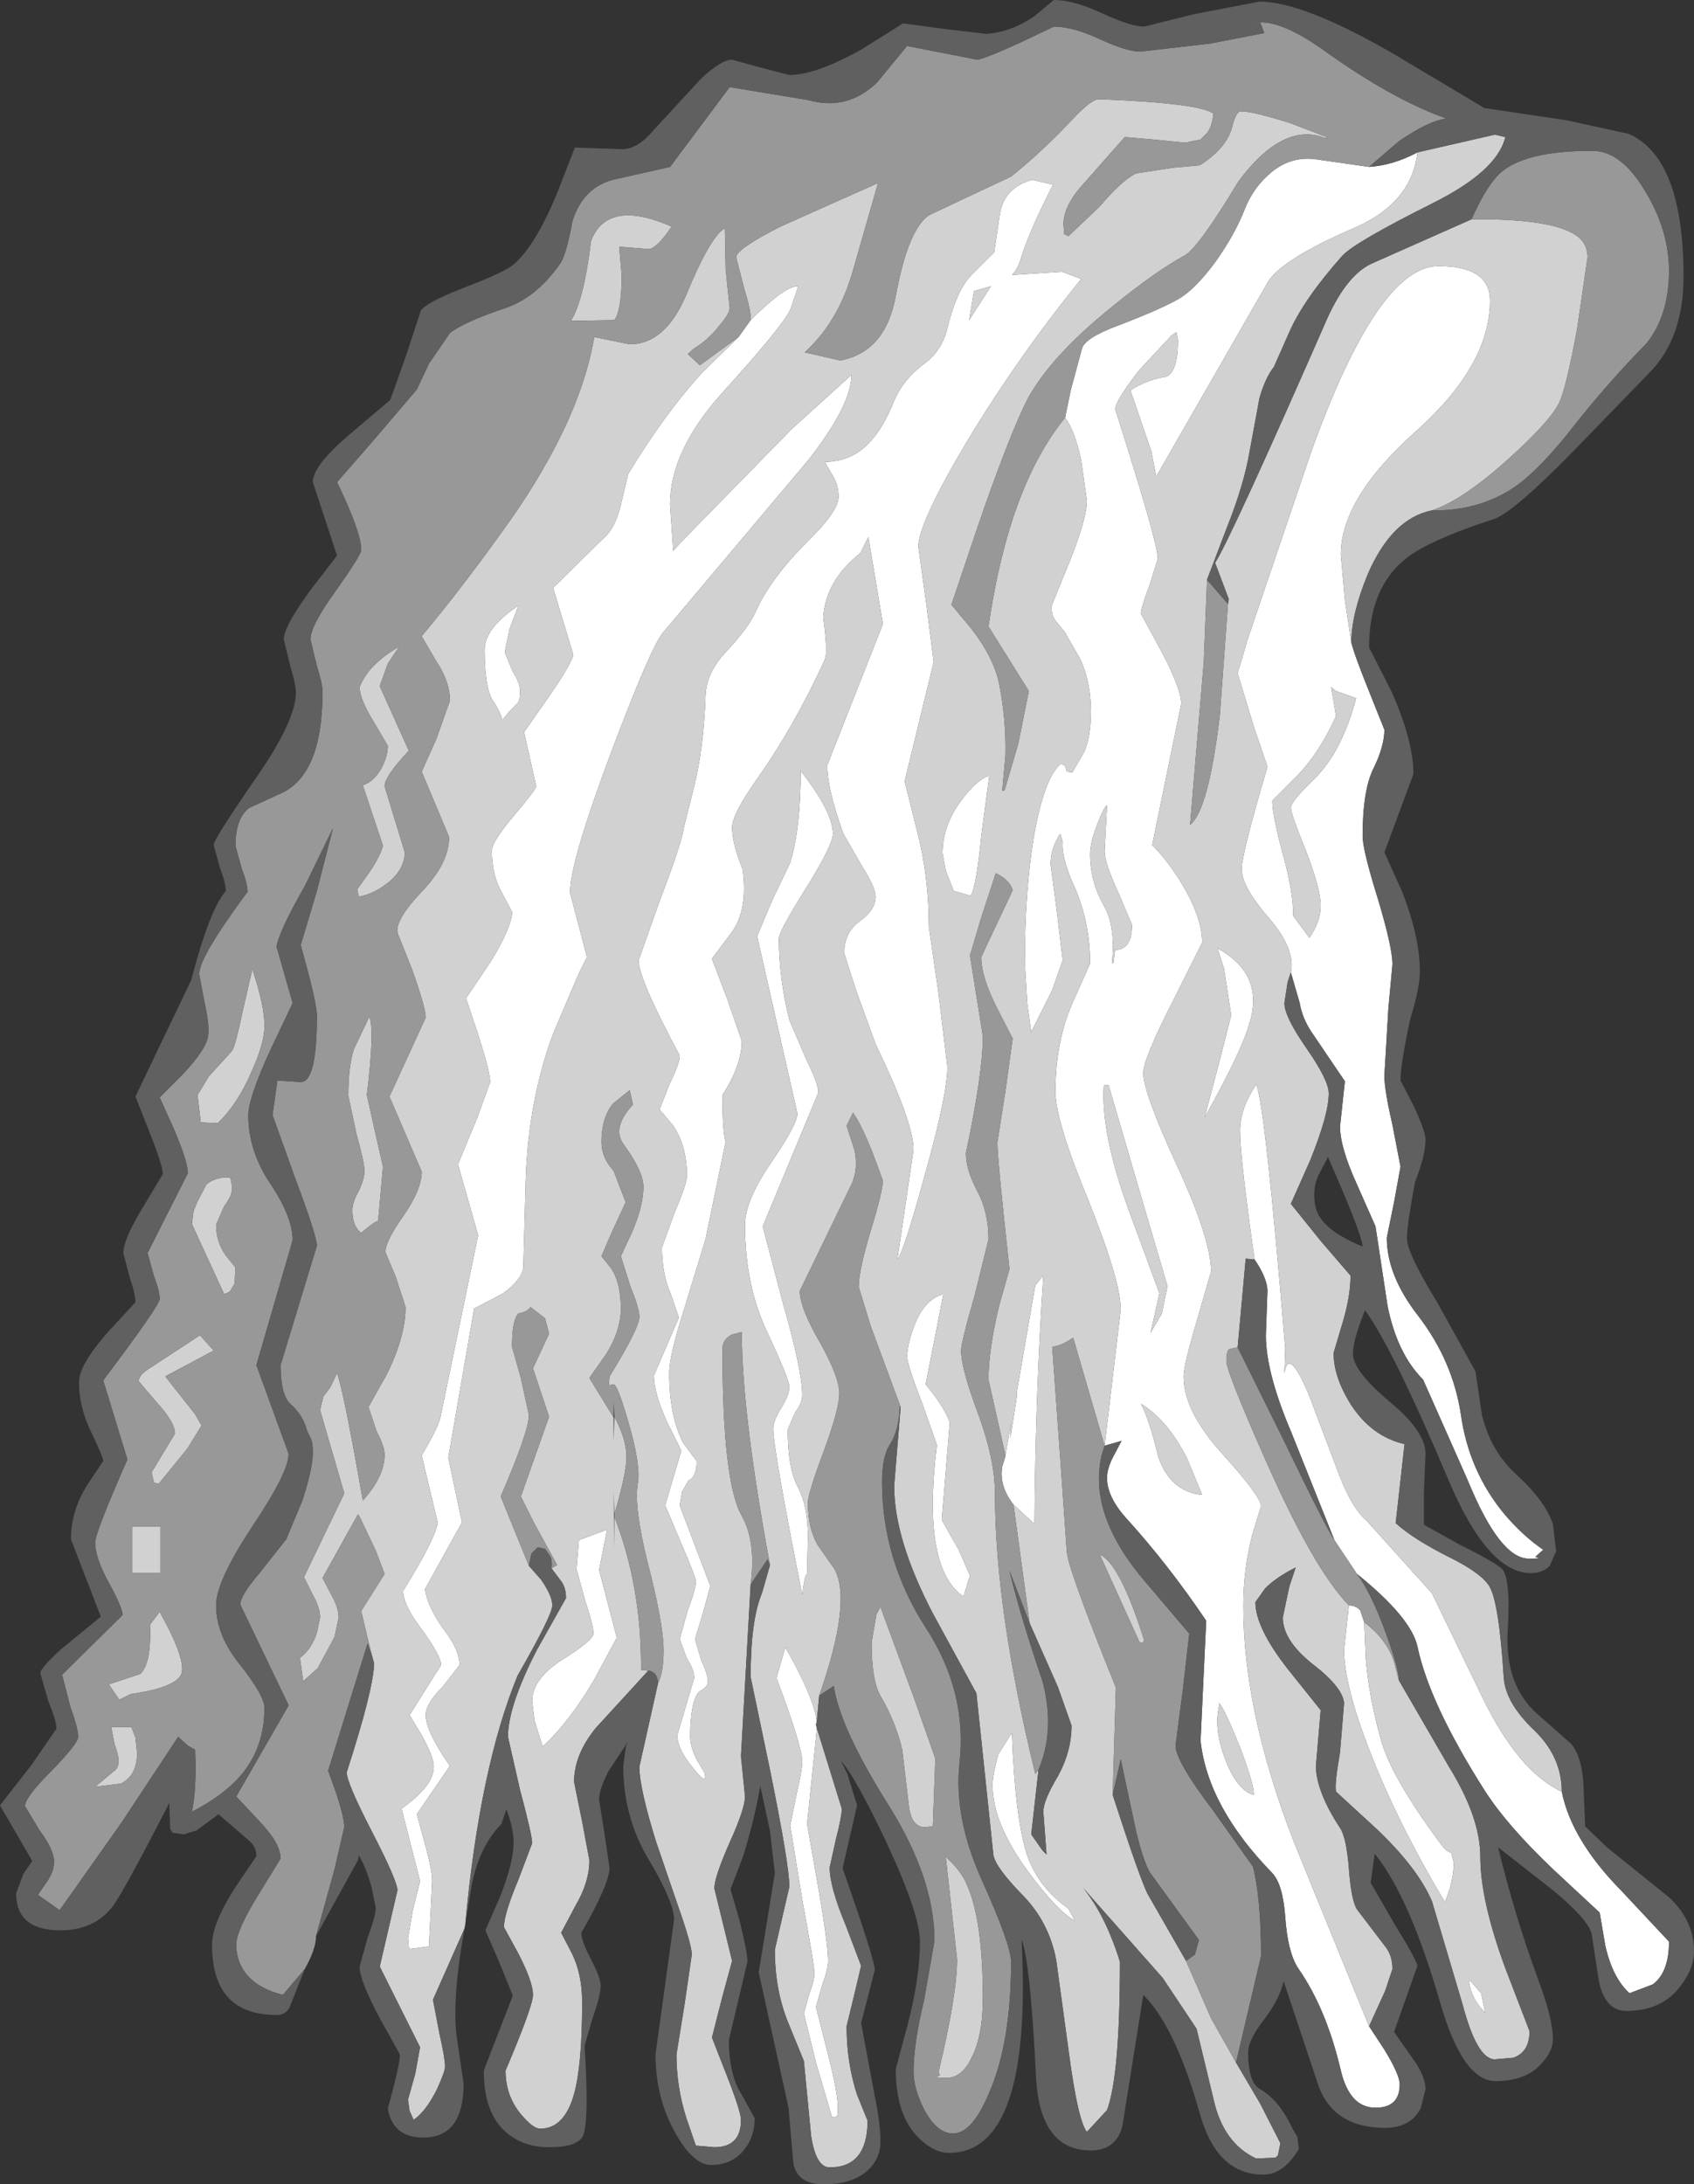 <?xml version="1.0" encoding="UTF-8" standalone="no"?>
<svg xmlns:ffdec="https://www.free-decompiler.com/flash" xmlns:xlink="http://www.w3.org/1999/xlink" ffdec:objectType="shape" height="135.45px" width="105.05px" xmlns="http://www.w3.org/2000/svg">
  <rect width="100%" height="100%" fill="#333333" stroke="none"/>
  <g transform="matrix(1.0, 0.0, 0.0, 1.0, 55.15, 51.2)">
    <path d="M29.75 -40.85 Q31.25 -40.95 32.75 -41.75 32.4 -38.6 28.8 -37.05 24.4 -35.15 23.5 -33.75 L16.55 -21.65 16.25 -23.2 14.95 -27.0 Q15.95 -27.65 17.2 -27.85 17.9 -28.2 17.9 -30.1 L17.8 -30.6 17.5 -30.4 15.5 -28.25 Q14.1 -26.45 14.0 -25.85 16.65 -17.55 16.65 -16.55 L16.15 -14.95 Q15.6 -13.5 15.6 -13.15 L16.85 -10.85 Q18.1 -8.5 18.1 -7.55 L16.3 1.2 Q17.3 2.2 18.2 3.7 19.4 5.75 19.4 7.25 L17.6 10.85 Q15.75 14.45 15.75 15.35 15.75 16.55 17.85 21.1 19.95 25.65 19.95 27.65 L19.1 30.6 Q18.25 33.45 18.25 34.15 18.25 36.3 20.65 38.95 23.05 41.6 23.05 42.2 L22.5 44.0 Q21.95 46.15 21.95 48.4 21.95 54.95 25.1 63.05 L29.75 74.45 30.7 75.9 Q31.65 77.45 31.65 78.05 31.65 79.5 30.15 79.5 28.55 79.5 28.0 77.2 27.1 73.35 25.35 70.85 24.7 69.85 24.55 67.65 24.4 65.65 23.75 64.95 19.75 60.85 19.3 56.75 L19.65 49.3 Q17.25 45.75 14.65 42.9 13.5 41.6 13.5 40.45 13.5 39.85 13.9 39.1 L14.4 38.15 13.35 38.45 14.35 30.0 Q14.35 28.25 12.35 23.25 10.3 18.3 10.3 16.5 10.3 13.35 11.4 10.9 L12.45 8.55 Q12.45 6.1 11.55 3.95 10.65 2.0 10.75 1.0 L10.6 0.5 Q10.0 1.4 10.0 2.4 L10.4 5.4 10.75 8.35 10.1 10.2 8.8 12.8 8.55 11.0 8.4 8.45 Q8.4 4.15 8.95 0.75 9.6 -3.0 10.65 -3.85 L10.9 -3.7 11.0 -3.35 11.35 -3.3 12.1 -4.6 Q12.5 -5.55 12.5 -7.1 12.5 -8.95 11.8 -10.4 L10.85 -12.05 10.35 -12.65 Q10.05 -13.0 10.05 -13.6 L11.15 -16.3 Q12.25 -19.05 12.25 -20.15 L11.9 -22.65 Q11.5 -24.5 10.9 -25.3 L11.25 -27.0 11.95 -29.6 Q12.15 -30.25 14.15 -31.0 16.9 -32.05 18.0 -32.7 19.0 -33.3 20.25 -35.0 21.45 -36.7 22.05 -38.25 22.55 -39.5 23.5 -40.35 24.85 -41.6 26.6 -41.3 L29.75 -40.85 M28.65 -11.35 Q28.85 -10.55 29.8 -8.2 L30.7 -5.95 Q30.7 -4.95 30.05 -3.6 29.35 -2.25 29.35 0.65 29.35 1.5 30.3 4.55 31.2 7.55 31.2 8.6 L30.95 11.3 30.7 15.5 Q30.7 16.4 31.2 18.55 L31.7 21.15 31.3 23.35 30.85 25.55 Q30.85 27.9 32.8 30.4 34.95 33.2 35.45 36.55 35.95 40.05 38.15 42.7 39.3 44.05 40.55 44.9 L40.05 45.35 Q40.65 45.45 39.65 45.45 37.85 45.45 35.85 40.55 L33.1 34.35 Q31.5 32.75 30.9 29.8 L30.15 24.85 29.0 22.25 Q27.95 19.95 27.95 18.65 L28.25 15.85 26.15 12.75 Q25.6 11.9 25.45 11.0 L24.9 9.1 Q25.2 7.7 23.6 5.8 21.85 3.8 21.85 2.7 21.85 1.75 23.45 -3.65 L22.6 -6.15 21.6 -9.45 22.15 -11.3 22.15 -11.35 26.15 -23.15 Q30.3 -34.7 34.05 -34.7 37.25 -34.7 37.25 -32.55 37.25 -28.55 32.65 -24.45 28.0 -20.3 28.0 -16.8 L28.25 -14.0 28.65 -11.35 M41.7 59.9 Q42.3 62.9 45.4 66.05 L48.35 69.2 Q48.35 71.1 47.35 71.85 L45.9 72.4 Q44.85 71.45 44.4 69.45 L44.05 67.4 41.2 64.75 Q38.3 62.0 36.9 59.8 33.5 54.45 32.75 50.9 32.35 49.1 29.0 46.4 L27.6 44.3 24.9 37.55 Q23.35 33.9 23.35 31.6 L23.45 28.8 Q23.4 28.0 22.65 26.9 21.75 20.6 21.75 18.9 21.75 17.55 22.75 16.05 23.3 17.25 24.55 32.4 L24.5 33.95 Q24.75 32.3 26.0 35.25 L27.95 40.4 Q28.75 42.4 29.6 43.1 L33.65 47.6 36.75 54.0 Q39.0 58.65 41.7 59.9 M-4.5 55.55 L-4.55 55.75 -4.5 55.95 -4.5 56.05 -5.1 61.9 -4.45 65.6 Q-3.8 69.3 -3.8 70.4 -3.8 70.9 -4.15 71.85 L-4.55 73.25 -3.75 76.4 Q-3.0 79.35 -3.25 80.05 L-3.55 80.1 -4.55 76.7 -5.3 73.65 -4.95 72.4 Q-4.65 71.65 -4.65 71.15 -4.65 70.65 -5.4 66.6 L-6.15 62.0 -5.75 60.05 Q-5.4 58.55 -5.4 58.05 -5.4 57.1 -7.0 52.85 L-6.45 50.95 Q-4.7 54.0 -4.5 55.55 M-8.6 -31.35 Q-6.45 -33.5 -5.65 -33.45 L-6.1 -32.1 Q-6.45 -31.15 -10.35 -26.85 -13.6 -23.25 -13.6 -19.9 L-13.4 -17.05 -12.85 -17.65 -6.05 -24.6 -2.35 -27.95 Q-2.35 -26.1 -5.0 -22.7 L-14.05 -11.95 Q-14.8 -11.05 -17.25 -4.55 -19.8 2.25 -19.8 4.15 L-18.75 8.15 -19.25 9.15 -20.85 12.9 Q-22.4 17.1 -22.55 22.0 L-22.7 27.45 Q-22.85 28.2 -23.95 29.0 L-25.75 29.95 -27.35 39.2 -26.5 43.2 -28.8 47.35 Q-28.6 48.55 -27.55 49.95 -26.65 51.15 -26.65 52.05 L-27.7 53.4 Q-28.75 54.45 -28.75 55.15 -28.75 56.15 -27.25 58.3 L-29.3 61.3 -28.7 63.5 Q-28.35 64.85 -28.35 65.45 L-28.55 69.5 -29.7 69.65 -29.8 69.55 -29.85 69.0 -29.55 67.25 -29.1 65.45 -30.25 60.95 Q-28.25 59.55 -28.25 58.35 -28.25 57.75 -29.0 56.4 L-29.75 55.15 -27.8 52.05 Q-27.8 51.5 -28.95 49.9 -30.15 48.35 -30.15 47.45 -28.25 44.4 -28.0 43.25 L-29.0 39.05 Q-28.05 37.45 -27.85 36.75 L-25.5 25.4 -26.75 21.0 -25.55 18.1 -24.75 15.9 Q-24.75 15.3 -25.5 12.95 L-26.25 10.7 -24.7 8.4 Q-23.4 6.25 -23.4 5.35 L-24.0 4.2 Q-24.65 3.1 -24.65 1.55 -24.65 1.0 -23.3 -0.6 -21.9 -2.25 -21.9 -2.45 L-22.65 -5.8 -21.15 -7.95 Q-19.7 -10.05 -19.6 -10.6 L-20.85 -14.75 -17.8 -17.75 Q-17.0 -18.4 -16.65 -19.9 L-16.2 -21.8 Q-13.9 -25.6 -11.55 -28.15 L-9.35 -30.3 -8.6 -31.35 M13.5 -1.25 Q13.35 -1.25 12.9 -0.1 12.45 1.05 12.45 1.75 12.45 3.45 13.3 4.95 14.05 6.25 13.8 8.55 L13.9 8.5 14.0 7.7 Q15.05 7.7 15.05 6.15 L14.2 4.15 Q13.35 2.3 13.35 1.6 L13.5 -1.25 M6.2 -3.1 L5.7 0.65 Q5.4 3.75 5.05 4.35 L4.0 4.05 3.5 2.8 3.3 1.7 Q3.3 0.0 4.45 -1.55 5.4 -2.85 6.2 -3.1 M5.25 -33.15 L4.95 -31.35 6.3 -33.45 5.25 -33.15 M-4.0 -22.55 Q-2.3 -22.6 -1.25 -23.75 -0.4 -24.6 0.3 -26.35 0.85 -27.65 2.1 -28.6 3.25 -29.4 3.6 -30.85 4.2 -33.3 5.15 -34.2 L6.5 -35.55 6.85 -37.9 Q7.1 -39.55 8.85 -40.05 L10.15 -39.75 Q8.7 -36.9 8.2 -35.3 7.95 -34.45 7.6 -34.15 L10.7 -34.35 11.9 -33.9 Q8.0 -29.1 4.8 -23.8 1.8 -18.75 1.8 -17.3 L2.3 -13.7 2.75 -10.15 0.95 -2.75 1.7 0.25 Q2.45 3.1 2.45 6.25 L3.05 10.4 3.6 14.95 Q3.6 16.7 2.15 21.85 0.9 26.4 0.5 26.9 L1.5 20.1 Q1.5 18.4 -0.85 13.55 L-2.05 10.25 -2.8 7.9 Q-2.8 6.6 -1.8 5.9 -0.85 5.2 -0.85 4.4 -0.85 3.85 -1.7 2.5 L-2.85 0.5 Q-3.85 -2.25 -3.85 -3.75 L-0.4 -12.5 -1.3 -17.9 -1.8 -16.9 Q-3.95 -15.2 -4.1 -12.9 -3.8 -10.75 -4.0 -10.3 -5.9 -6.15 -8.2 -2.9 -9.75 -0.7 -9.75 0.1 -9.75 1.1 -9.1 2.7 -8.75 5.25 -9.8 6.65 L-11.0 8.25 -10.05 10.75 -9.15 13.35 Q-9.15 14.85 -10.35 16.7 -10.35 19.0 -10.15 19.6 L-11.4 25.65 -12.7 29.9 Q-13.65 32.85 -13.65 33.95 -13.65 36.55 -12.8 38.25 L-11.95 39.4 Q-11.95 40.4 -12.45 40.6 L-12.85 41.3 -13.0 42.15 -11.1 47.15 -11.55 48.8 -12.05 50.45 -11.65 51.8 Q-11.25 52.6 -11.25 53.1 -11.25 53.4 -11.8 53.7 -12.35 54.35 -12.35 56.5 -12.35 57.1 -11.95 57.9 L-11.45 58.75 Q-11.25 59.6 -12.2 58.4 -13.15 57.25 -13.15 56.4 L-12.1 52.85 Q-12.1 52.35 -12.55 51.65 L-13.0 50.45 -12.5 48.65 Q-12.0 47.35 -12.0 46.85 -12.0 46.6 -12.95 44.4 L-13.9 42.15 -13.4 40.45 -12.9 38.75 -13.75 37.05 Q-14.6 35.2 -14.6 34.1 L-13.05 30.5 -13.55 29.05 Q-14.1 27.8 -14.1 26.15 L-13.3 23.95 Q-12.55 22.2 -12.55 21.7 -12.55 19.9 -13.4 18.6 L-14.25 17.6 -13.6 15.95 Q-13.0 14.75 -13.0 14.25 -15.55 9.5 -15.55 8.35 L-14.2 4.55 Q-12.85 1.0 -12.75 0.15 L-12.1 -2.45 Q-11.5 -4.9 -11.4 -8.05 -11.35 -9.45 -10.2 -10.7 -8.65 -12.35 -8.2 -13.45 -7.3 -15.4 -5.05 -17.65 -3.15 -19.5 -3.15 -20.4 -3.15 -21.05 -3.45 -21.6 L-4.0 -22.55 M27.7 -8.35 L27.4 -8.6 27.7 -6.8 Q26.6 -4.35 25.05 -2.85 L23.75 -1.55 Q23.75 -0.65 24.4 1.75 25.05 4.1 25.05 5.6 L26.05 6.95 Q26.75 5.95 26.75 4.95 26.75 3.95 25.85 1.6 24.9 -0.75 24.9 -1.1 24.9 -1.5 26.35 -2.9 28.05 -4.55 28.95 -7.9 L27.7 -8.35 M19.55 18.1 L20.45 14.7 21.2 11.75 20.75 8.85 20.35 7.6 Q23.25 9.2 22.35 12.2 21.85 14.0 19.55 18.1 M7.2 39.05 L7.55 37.05 7.5 38.0 7.9 35.45 7.9 35.15 9.05 28.5 9.55 27.9 Q9.05 35.4 9.0 43.3 L7.7 42.1 Q6.8 40.95 7.0 39.75 L7.2 39.1 7.2 39.05 M13.6 16.1 L13.3 16.1 Q13.1 19.05 14.85 23.85 L16.75 29.0 16.2 31.45 16.9 30.25 17.25 28.55 15.85 23.8 13.6 16.1 M3.35 29.05 L2.25 34.65 Q3.35 35.95 3.75 37.0 L3.25 43.05 4.3 44.9 5.0 46.5 4.6 47.8 Q2.0 46.05 2.95 38.4 L2.05 35.85 Q1.1 33.4 1.1 32.9 1.15 32.05 1.5 31.15 2.1 29.4 3.35 29.05 M15.6 35.85 Q16.1 36.75 16.7 39.2 17.45 41.3 19.4 41.5 L18.45 39.2 Q17.2 36.8 15.6 35.85 M28.5 48.35 Q28.9 48.35 29.2 48.65 L29.45 49.4 29.55 51.7 Q29.75 54.05 30.45 56.55 31.05 58.95 34.35 63.35 34.55 63.6 34.85 63.7 L35.0 64.3 Q35.0 65.45 34.45 66.75 31.5 61.8 29.8 57.4 28.2 53.3 28.2 51.1 L28.5 48.35 M22.6 60.1 Q22.65 59.55 21.75 57.15 20.8 54.8 20.45 54.4 L20.45 54.6 Q20.1 56.0 20.85 57.95 21.6 59.85 22.6 60.1 M36.95 73.6 Q36.15 72.85 35.95 71.75 L36.0 71.6 36.7 72.4 36.95 73.6 M11.1 67.15 L11.5 67.9 Q10.4 67.3 8.6 64.85 6.4 61.85 6.4 59.5 6.4 58.9 6.75 57.6 L7.6 56.25 Q7.8 61.6 8.55 63.85 9.25 65.85 11.1 67.15 M-23.0 -13.65 L-23.55 -12.2 -23.85 -10.75 -23.35 -9.55 Q-22.9 -8.85 -22.9 -8.35 -22.9 -7.75 -23.05 -7.6 L-23.5 -7.15 -24.0 -6.55 Q-24.15 -7.15 -24.65 -7.85 -25.1 -8.75 -25.1 -10.9 -25.1 -12.25 -23.0 -13.65 M-5.5 -3.4 Q-3.5 -0.85 -3.5 0.5 -3.5 1.2 -5.15 3.85 -6.85 6.55 -6.85 7.0 -6.85 9.45 -6.2 12.05 L-5.15 14.5 Q-4.4 16.0 -4.4 16.55 L-7.85 24.85 -6.6 29.6 Q-5.4 33.8 -5.4 35.3 -5.4 35.8 -5.85 36.4 L-6.3 37.45 Q-6.3 39.9 -5.65 41.05 -5.05 42.25 -5.05 44.05 L-5.1 46.4 Q-5.25 46.4 -5.4 47.7 -7.2 38.65 -7.2 37.4 -7.2 36.9 -6.7 36.1 -6.2 35.3 -6.2 34.8 -6.2 34.35 -7.55 31.45 -8.95 28.55 -8.95 24.75 -8.95 23.25 -7.3 20.85 -5.7 18.5 -5.7 17.85 L-8.2 6.85 -7.25 4.6 -6.15 2.3 Q-5.5 0.2 -5.5 -3.4 M-18.0 46.15 L-16.9 50.35 -18.3 52.95 Q-19.85 55.6 -21.5 57.1 L-22.0 55.5 -22.15 54.3 Q-22.15 52.9 -20.25 51.7 -18.35 50.5 -18.35 50.1 -18.35 49.6 -18.85 48.1 L-19.4 46.1 -19.25 44.3 -17.5 43.65 -18.0 46.15" fill="#ffffff" fill-rule="evenodd" stroke="none"/>
    <path d="M32.75 -41.75 L37.55 -42.85 38.2 -42.7 Q37.7 -40.6 33.7 -38.6 28.9 -36.2 28.1 -35.35 25.7 -32.65 24.8 -30.6 L23.85 -28.45 Q23.3 -27.75 22.95 -26.5 L22.35 -23.25 Q22.0 -21.15 20.9 -18.4 L19.7 -15.25 19.5 -10.15 18.65 -0.05 Q19.8 -0.95 20.5 -6.9 L21.0 -13.75 21.05 -14.05 20.2 -16.3 Q21.15 -17.75 27.2 -31.55 28.4 -34.15 29.9 -34.85 L36.1 -37.6 Q40.7 -37.65 42.35 -36.75 43.3 -36.25 43.3 -35.25 L42.65 -30.8 Q41.95 -27.0 41.5 -26.15 40.9 -25.0 38.35 -22.7 35.5 -20.15 33.65 -19.55 31.15 -19.05 29.65 -15.55 28.65 -13.1 28.65 -11.35 L28.25 -14.0 28.0 -16.8 Q28.0 -20.3 32.65 -24.45 37.25 -28.55 37.25 -32.55 37.25 -34.7 34.05 -34.7 30.3 -34.7 26.15 -23.15 L22.15 -11.35 22.15 -11.3 21.6 -9.45 22.6 -6.15 23.45 -3.65 Q21.85 1.75 21.85 2.7 21.85 3.8 23.6 5.8 25.2 7.7 24.9 9.1 L24.7 9.7 24.5 11.0 Q24.5 11.85 25.9 13.85 27.25 15.8 27.25 16.6 27.25 17.9 26.1 20.75 L24.9 23.45 26.75 25.75 28.6 27.9 Q28.6 29.2 28.1 30.85 L27.55 32.7 Q27.55 34.1 28.5 35.7 29.8 37.85 31.95 38.35 L31.4 43.25 Q32.5 44.25 34.8 45.4 36.7 46.35 37.2 47.15 37.8 48.1 38.1 52.8 38.2 54.4 40.0 56.1 41.7 57.75 41.7 59.9 39.0 58.65 36.75 54.0 L33.65 47.6 29.6 43.1 Q28.75 42.4 27.95 40.4 L26.0 35.25 Q24.75 32.3 24.5 33.95 L24.55 32.4 Q23.3 17.25 22.75 16.05 21.75 17.55 21.75 18.9 21.75 20.6 22.65 26.9 L22.1 26.85 21.6 32.35 21.1 32.45 Q20.9 32.55 20.9 33.2 20.9 33.85 23.4 39.5 26.35 46.15 28.5 48.35 L28.2 51.1 Q28.2 53.3 29.8 57.4 31.5 61.8 34.45 66.75 35.0 65.45 35.0 64.3 L34.85 63.7 Q34.55 63.6 34.35 63.35 31.05 58.95 30.45 56.55 29.75 54.05 29.55 51.7 L29.45 49.4 Q30.85 50.45 31.3 51.85 L31.6 53.0 34.7 58.35 Q36.65 61.5 36.65 63.95 36.65 66.65 38.2 70.85 L39.7 74.75 Q39.7 76.05 38.7 76.4 L37.55 76.5 Q36.45 76.5 35.55 73.1 L33.65 66.7 Q32.75 64.6 30.15 62.15 L27.7 59.9 Q27.6 59.45 27.95 57.45 L28.2 54.4 Q28.1 53.4 26.2 51.95 24.4 50.5 24.4 49.1 L24.8 47.2 25.2 46.0 Q24.0 46.6 23.3 47.3 L22.7 48.15 Q22.7 49.75 24.75 52.35 L26.75 54.85 26.45 58.35 Q26.5 59.95 27.95 62.15 28.35 62.75 28.5 64.7 28.65 66.65 29.0 67.2 L30.75 69.5 Q31.2 70.05 31.2 70.9 L30.75 72.25 29.75 74.45 25.1 63.05 Q21.95 54.95 21.95 48.4 21.95 46.15 22.5 44.0 L23.05 42.2 Q23.05 41.6 20.65 38.95 18.25 36.3 18.25 34.15 18.25 33.45 19.1 30.6 L19.95 27.65 Q19.95 25.65 17.85 21.1 15.75 16.55 15.75 15.35 15.75 14.45 17.6 10.85 L19.4 7.25 Q19.4 5.75 18.2 3.7 17.3 2.2 16.3 1.2 L18.1 -7.55 Q18.1 -8.5 16.85 -10.85 L15.6 -13.15 Q15.6 -13.5 16.15 -14.95 L16.65 -16.55 Q16.65 -17.55 14.0 -25.85 14.1 -26.45 15.5 -28.25 L17.5 -30.4 17.8 -30.6 17.9 -30.1 Q17.9 -28.2 17.2 -27.85 15.95 -27.65 14.95 -27.0 L16.25 -23.2 16.55 -21.65 23.5 -33.75 Q24.4 -35.15 28.8 -37.05 32.4 -38.6 32.75 -41.75 M21.5 76.7 L23.0 79.25 24.25 81.7 24.1 82.45 23.95 82.6 22.75 82.65 Q20.7 81.7 20.1 78.95 L19.05 74.6 16.95 71.45 12.0 65.85 Q13.4 67.55 14.3 70.45 14.3 77.5 13.5 79.65 L12.25 81.0 Q11.7 80.3 11.15 76.2 L10.35 70.35 Q9.9 67.95 8.2 66.25 6.55 64.55 6.45 63.8 L5.4 53.8 2.7 48.85 Q0.3 44.25 0.3 40.95 L0.7 36.05 -1.15 31.05 -1.9 28.6 Q-1.9 27.6 -1.15 25.1 -0.4 22.65 -0.4 22.0 L-1.05 20.25 Q-1.75 18.5 -2.25 17.8 L-2.65 18.6 -2.15 20.15 Q-1.9 21.45 -2.45 22.45 L-5.55 28.85 Q-5.55 29.9 -4.3 32.05 -3.1 34.2 -3.1 35.2 -3.1 36.15 -4.05 38.75 -5.05 41.4 -5.05 42.0 -5.05 43.55 -4.45 44.6 L-3.4 46.1 Q-2.3 48.1 -4.35 53.95 L-4.5 55.55 Q-4.7 54.0 -6.45 50.95 L-7.0 52.85 Q-5.4 57.1 -5.4 58.05 -5.4 58.55 -5.75 60.05 L-6.15 62.0 -5.4 66.6 Q-4.65 70.65 -4.65 71.15 -4.65 71.65 -4.95 72.4 L-5.3 73.65 -4.55 76.7 -3.55 80.1 -3.25 80.05 Q-3.0 79.35 -3.75 76.4 L-4.55 73.25 -4.15 71.85 Q-3.8 70.9 -3.8 70.4 -3.8 69.3 -4.45 65.6 L-5.1 61.9 -4.5 56.05 -4.5 55.95 -2.95 60.95 Q-2.95 61.45 -3.3 62.8 L-3.7 64.6 Q-3.7 65.8 -2.7 68.2 L-1.75 70.7 -2.2 72.6 -2.65 74.45 Q-2.65 76.7 -2.0 78.7 L-1.35 80.3 Q-1.35 83.2 -3.7 83.2 -4.55 83.2 -4.85 81.25 L-5.3 76.6 -6.2 74.4 Q-7.1 72.3 -7.1 69.7 L-6.65 67.75 -6.2 65.8 Q-6.2 64.45 -7.4 58.55 L-8.6 52.8 Q-8.6 49.25 -7.9 47.6 L-7.4 45.85 Q-9.15 36.4 -9.15 31.4 L-9.75 31.55 Q-10.35 31.85 -10.35 32.45 -10.35 40.7 -9.15 42.8 -8.25 44.4 -8.6 47.05 L-9.2 57.7 -8.95 60.2 Q-8.95 60.95 -9.9 63.05 -10.85 65.2 -10.85 65.9 L-9.75 70.4 -10.35 72.6 -11.0 75.15 -10.1 77.45 Q-9.2 79.75 -9.2 80.25 -9.2 81.95 -10.85 81.95 L-12.0 81.85 -12.6 80.1 Q-13.2 78.2 -13.2 76.2 L-12.7 73.1 -12.25 70.0 Q-12.25 69.4 -13.15 66.85 L-14.45 63.05 Q-15.5 59.7 -15.5 58.35 L-14.35 53.2 Q-14.0 52.5 -14.0 51.15 -14.0 49.5 -15.0 45.65 -15.85 42.2 -15.6 40.8 -15.4 39.7 -16.15 37.1 -16.85 34.65 -17.1 34.65 L-17.4 34.7 -17.35 34.15 Q-15.5 31.15 -15.5 30.45 -15.5 29.95 -16.05 28.6 L-16.65 26.7 -15.95 25.2 Q-15.25 23.55 -15.25 22.4 -15.25 21.45 -16.45 19.8 -17.25 18.75 -15.9 17.3 L-16.1 16.4 -17.15 17.25 Q-17.85 18.15 -17.85 19.6 -17.85 20.6 -17.1 21.4 L-16.35 23.35 -17.25 25.3 -17.85 26.7 -17.25 27.45 Q-16.65 28.35 -16.65 29.95 -16.65 31.3 -17.55 32.75 L-18.6 34.25 -17.1 36.7 -17.1 38.2 -17.05 36.65 Q-16.3 38.05 -16.3 39.15 -16.3 40.15 -17.05 42.7 L-17.1 41.2 -17.05 44.8 -17.05 42.85 Q-15.35 47.25 -15.4 52.35 L-14.95 52.4 -18.2 55.95 Q-19.55 57.6 -19.55 59.3 L-19.05 61.75 -18.6 64.15 Q-18.6 65.5 -19.45 66.95 L-20.35 68.65 -19.7 69.9 Q-19.05 71.2 -19.05 72.95 -19.05 76.85 -19.55 78.65 -20.15 80.8 -21.65 80.8 -22.1 80.8 -22.85 79.9 -23.8 78.75 -23.8 77.2 -22.1 73.2 -22.1 72.5 -22.1 71.7 -23.0 69.95 L-23.9 68.3 Q-23.9 67.5 -23.0 65.35 L-22.15 63.1 Q-22.15 62.6 -22.9 59.8 L-23.65 56.5 Q-23.65 54.6 -21.85 51.1 L-20.05 47.9 Q-20.05 47.25 -20.35 46.85 L-20.95 46.05 -20.6 45.85 -22.05 43.2 -22.85 41.6 -21.95 39.05 -21.1 36.65 -22.1 33.65 -21.1 31.5 -21.35 30.55 -22.25 29.85 Q-22.45 30.15 -23.0 30.25 -23.4 30.65 -23.4 32.3 L-22.85 34.25 -22.35 36.55 Q-22.35 37.55 -24.1 41.6 L-22.35 45.9 -21.6 46.75 Q-20.9 47.75 -20.9 48.35 -20.9 48.95 -23.05 52.7 -25.4 58.4 -26.3 68.15 L-26.35 68.4 -27.5 71.0 -28.3 72.8 -27.9 74.9 Q-27.55 76.45 -27.55 76.95 -27.55 77.25 -28.05 78.35 -28.75 79.75 -29.5 80.25 L-29.75 79.7 -29.85 79.0 -29.4 77.4 -29.1 75.75 -31.6 70.75 -30.5 66.0 Q-30.55 65.35 -32.1 62.35 -33.65 59.35 -33.65 58.7 -32.0 53.6 -31.95 51.95 L-32.35 50.4 -32.75 48.7 -31.3 46.4 -31.85 44.95 -32.85 42.85 -32.95 42.7 -35.15 46.65 -34.6 47.7 Q-34.15 48.5 -34.15 49.1 L-34.4 50.3 -35.45 52.25 -36.35 53.05 -36.55 51.6 Q-35.85 51.1 -35.5 50.05 L-35.3 49.1 Q-35.3 48.5 -35.75 47.7 L-36.3 46.6 -33.8 41.4 -35.3 36.25 -35.1 35.4 -34.65 34.8 -34.25 33.95 Q-33.85 35.0 -32.65 41.85 -31.3 40.35 -31.3 39.0 -31.3 38.5 -31.8 37.55 L-32.3 36.05 -31.15 34.0 Q-30.0 31.65 -30.0 29.85 L-30.6 28.0 -31.25 26.45 Q-31.25 25.75 -30.1 24.15 -29.0 22.55 -29.0 21.45 L-31.0 16.8 -28.75 11.9 Q-28.75 11.3 -29.6 8.9 L-30.5 6.65 Q-30.65 5.85 -29.05 4.15 -27.3 2.35 -27.3 0.7 L-29.0 -3.35 -28.1 -5.35 -27.25 -7.75 Q-27.25 -8.95 -28.1 -10.2 L-29.0 -11.75 Q-26.7 -14.5 -24.25 -17.9 -19.25 -24.7 -18.3 -30.3 L-16.1 -29.85 Q-13.9 -29.85 -12.6 -32.9 -11.1 -36.55 -10.2 -37.05 L-10.15 -34.5 -9.9 -32.1 Q-9.9 -31.75 -10.55 -31.0 -11.25 -30.1 -12.1 -29.6 L-12.5 -29.25 -11.75 -28.55 -9.35 -30.3 -11.55 -28.15 Q-13.9 -25.6 -16.2 -21.8 L-16.65 -19.9 Q-17.0 -18.4 -17.8 -17.75 L-20.85 -14.75 -19.6 -10.6 Q-19.7 -10.05 -21.15 -7.95 L-22.65 -5.8 -21.9 -2.45 Q-21.9 -2.25 -23.3 -0.6 -24.65 1.0 -24.65 1.55 -24.65 3.1 -24.0 4.2 L-23.4 5.35 Q-23.4 6.25 -24.7 8.4 L-26.25 10.7 -25.5 12.95 Q-24.75 15.3 -24.75 15.9 L-25.55 18.1 -26.75 21.0 -25.5 25.4 -27.85 36.75 Q-28.05 37.45 -29.0 39.05 L-28.0 43.25 Q-28.25 44.4 -30.15 47.45 -30.15 48.35 -28.95 49.9 -27.8 51.5 -27.8 52.05 L-29.75 55.15 -29.0 56.4 Q-28.25 57.75 -28.25 58.35 -28.25 59.55 -30.25 60.95 L-29.1 65.45 -29.55 67.25 -29.85 69.0 -29.8 69.55 -29.7 69.65 -28.55 69.5 -28.35 65.45 Q-28.35 64.85 -28.7 63.5 L-29.3 61.3 -27.25 58.3 Q-28.75 56.15 -28.75 55.15 -28.75 54.45 -27.7 53.4 L-26.65 52.05 Q-26.65 51.15 -27.55 49.95 -28.6 48.55 -28.8 47.35 L-26.5 43.2 -27.35 39.2 -25.75 29.95 -23.95 29.0 Q-22.85 28.2 -22.7 27.45 L-22.55 22.0 Q-22.4 17.1 -20.85 12.9 L-19.25 9.15 -18.75 8.15 -19.8 4.15 Q-19.8 2.25 -17.25 -4.55 -14.8 -11.05 -14.05 -11.95 L-5.0 -22.7 Q-2.35 -26.1 -2.35 -27.95 L-6.05 -24.6 -12.85 -17.65 -13.4 -17.05 -13.6 -19.9 Q-13.6 -23.25 -10.35 -26.85 -6.45 -31.15 -6.1 -32.1 L-5.65 -33.45 Q-6.45 -33.5 -8.6 -31.35 -8.55 -31.85 -9.0 -33.3 L-9.5 -35.25 Q-9.5 -35.75 -6.75 -37.15 L-0.7 -39.85 -2.25 -34.45 Q-3.15 -31.25 -5.25 -29.35 L-3.05 -28.85 Q-0.25 -29.35 0.4 -32.85 1.15 -36.95 2.45 -37.85 L5.1 -39.1 7.55 -40.25 Q9.6 -41.9 11.45 -43.9 12.55 -45.05 13.0 -45.05 19.3 -44.8 20.1 -44.15 20.0 -43.3 19.7 -42.95 L19.3 -42.55 18.35 -42.35 16.35 -42.55 14.6 -42.7 11.95 -39.7 Q10.8 -38.4 10.8 -37.3 L10.85 -36.6 10.85 -36.7 11.1 -36.55 13.05 -38.4 Q14.4 -40.0 15.3 -40.45 L17.6 -40.8 19.25 -40.95 Q20.9 -42.0 21.25 -43.3 21.5 -44.3 21.8 -44.3 22.55 -44.3 24.9 -43.55 L27.25 -42.65 27.0 -42.65 Q24.4 -43.65 21.65 -39.95 19.15 -35.8 18.3 -35.35 16.55 -34.4 13.9 -32.25 9.6 -28.8 8.3 -25.9 7.2 -23.55 5.45 -18.45 L3.85 -13.7 5.1 -12.2 Q6.45 -10.45 6.8 -8.85 7.25 -6.6 7.2 -4.35 L7.0 -2.15 7.15 -2.2 8.0 -5.1 8.65 -8.35 6.15 -12.35 Q7.4 -21.0 10.9 -25.3 11.5 -24.5 11.9 -22.65 L12.25 -20.15 Q12.25 -19.05 11.15 -16.3 L10.05 -13.6 Q10.05 -13.0 10.35 -12.65 L10.85 -12.05 11.8 -10.4 Q12.5 -8.95 12.5 -7.1 12.5 -5.55 12.1 -4.6 L11.35 -3.3 11.0 -3.35 10.9 -3.7 10.65 -3.85 Q9.6 -3.0 8.95 0.75 8.4 4.15 8.4 8.45 L8.55 11.0 8.8 12.8 10.1 10.2 10.75 8.35 10.4 5.4 10.0 2.4 Q10.0 1.4 10.6 0.5 L10.75 1.0 Q10.65 2.0 11.55 3.95 12.45 6.1 12.45 8.55 L11.4 10.9 Q10.3 13.35 10.3 16.5 10.3 18.3 12.35 23.25 14.35 28.25 14.35 30.0 L13.35 38.45 11.4 31.75 Q10.6 32.3 10.1 32.3 L10.65 39.95 11.0 44.95 Q11.0 45.9 14.05 53.45 L13.85 60.1 Q15.6 65.5 16.05 66.3 L18.4 70.4 19.95 73.95 21.5 76.7 M-4.0 -22.55 L-3.45 -21.6 Q-3.15 -21.05 -3.15 -20.4 -3.15 -19.5 -5.05 -17.65 -7.3 -15.4 -8.2 -13.45 -8.65 -12.35 -10.2 -10.7 -11.35 -9.45 -11.4 -8.05 -11.5 -4.9 -12.1 -2.45 L-12.75 0.15 Q-12.85 1.0 -14.2 4.55 L-15.55 8.35 Q-15.55 9.5 -13.0 14.25 -13.0 14.75 -13.6 15.95 L-14.25 17.6 -13.4 18.6 Q-12.55 19.9 -12.55 21.7 -12.55 22.2 -13.3 23.95 L-14.1 26.15 Q-14.1 27.8 -13.55 29.05 L-13.05 30.5 -14.6 34.1 Q-14.6 35.2 -13.75 37.05 L-12.9 38.75 -13.4 40.45 -13.9 42.15 -12.95 44.4 Q-12.0 46.6 -12.0 46.85 -12.0 47.35 -12.5 48.65 L-13.0 50.45 -12.55 51.65 Q-12.1 52.35 -12.1 52.85 L-13.15 56.4 Q-13.15 57.25 -12.2 58.4 -11.25 59.6 -11.45 58.75 L-11.95 57.9 Q-12.35 57.1 -12.35 56.5 -12.35 54.35 -11.8 53.7 -11.25 53.4 -11.25 53.1 -11.25 52.6 -11.65 51.8 L-12.05 50.45 -11.55 48.8 -11.1 47.15 -13.0 42.15 -12.85 41.3 -12.45 40.6 Q-11.95 40.4 -11.95 39.4 L-12.8 38.25 Q-13.65 36.55 -13.65 33.95 -13.65 32.85 -12.7 29.9 L-11.4 25.65 -10.15 19.6 Q-10.35 19.0 -10.35 16.7 -9.15 14.85 -9.15 13.35 L-10.05 10.75 -11.0 8.25 -9.8 6.65 Q-8.75 5.25 -9.1 2.7 -9.75 1.1 -9.75 0.1 -9.75 -0.7 -8.2 -2.9 -5.9 -6.15 -4.0 -10.3 -3.8 -10.75 -4.1 -12.9 -3.95 -15.2 -1.8 -16.9 L-1.3 -17.9 -0.4 -12.5 -3.85 -3.75 Q-3.85 -2.25 -2.85 0.5 L-1.7 2.5 Q-0.85 3.85 -0.85 4.4 -0.85 5.2 -1.8 5.9 -2.8 6.6 -2.8 7.9 L-2.05 10.25 -0.85 13.55 Q1.5 18.4 1.5 20.1 L0.5 26.9 Q0.9 26.4 2.15 21.85 3.6 16.7 3.6 14.95 L3.05 10.4 2.45 6.25 Q2.45 3.1 1.7 0.25 L0.95 -2.75 2.75 -10.15 2.3 -13.7 1.8 -17.3 Q1.8 -18.75 4.8 -23.8 8.0 -29.1 11.9 -33.9 L10.7 -34.35 7.6 -34.15 Q7.95 -34.45 8.2 -35.3 8.7 -36.9 10.15 -39.75 L8.85 -40.05 Q7.1 -39.55 6.85 -37.9 L6.5 -35.55 5.15 -34.2 Q4.2 -33.3 3.6 -30.85 3.25 -29.4 2.1 -28.6 0.85 -27.65 0.3 -26.35 -0.4 -24.6 -1.25 -23.75 -2.3 -22.6 -4.0 -22.55 M5.25 -33.15 L6.3 -33.45 4.95 -31.35 5.25 -33.15 M6.2 -3.1 Q5.4 -2.85 4.45 -1.55 3.3 0.0 3.3 1.7 L3.5 2.8 4.0 4.05 5.05 4.35 Q5.4 3.75 5.7 0.65 L6.2 -3.1 M13.5 -1.25 L13.35 1.6 Q13.35 2.3 14.2 4.15 L15.05 6.15 Q15.05 7.7 14.0 7.7 L13.9 8.5 13.8 8.55 Q14.05 6.25 13.3 4.95 12.45 3.45 12.45 1.75 12.45 1.05 12.9 -0.1 13.35 -1.25 13.5 -1.25 M19.55 18.1 Q21.85 14.0 22.35 12.2 23.25 9.2 20.35 7.6 L20.75 8.85 21.2 11.75 20.45 14.7 19.55 18.1 M27.7 -8.35 L28.95 -7.9 Q28.05 -4.55 26.35 -2.9 24.9 -1.5 24.9 -1.1 24.9 -0.75 25.85 1.6 26.75 3.95 26.75 4.95 26.75 5.95 26.05 6.95 L25.05 5.6 Q25.05 4.1 24.4 1.75 23.75 -0.65 23.75 -1.55 L25.05 -2.85 Q26.6 -4.35 27.7 -6.8 L27.4 -8.6 27.7 -8.35 M7.2 39.05 L6.15 34.35 Q6.15 32.5 6.8 29.8 L7.45 27.5 Q6.7 20.65 6.7 19.65 L7.2 16.45 7.65 13.2 6.7 11.35 Q5.7 9.4 5.7 8.15 L7.65 4.0 Q7.45 3.35 6.6 2.95 L5.7 5.7 5.0 8.05 5.4 10.55 5.8 13.05 Q5.8 15.35 4.75 20.3 4.75 21.35 5.45 22.65 6.15 23.95 6.15 25.65 L5.3 29.1 Q4.45 32.05 4.45 32.55 4.45 33.65 5.5 36.45 6.55 39.3 6.55 41.4 6.55 48.55 9.05 58.8 L9.25 58.55 8.8 62.55 9.5 63.55 9.75 63.8 9.55 61.15 Q9.55 60.45 10.45 58.95 11.3 57.4 11.3 55.8 L10.45 53.4 8.7 49.45 7.7 42.1 9.0 43.3 Q9.05 35.4 9.55 27.9 L9.05 28.5 7.9 35.15 7.9 35.45 7.5 38.0 7.55 37.05 7.2 39.05 M13.6 16.1 L15.85 23.8 17.25 28.55 16.9 30.25 16.2 31.45 16.75 29.0 14.85 23.85 Q13.1 19.05 13.3 16.1 L13.6 16.1 M3.35 29.05 Q2.1 29.4 1.5 31.15 1.15 32.05 1.1 32.9 1.1 33.4 2.05 35.85 L2.95 38.4 Q2.0 46.05 4.6 47.8 L5.0 46.5 4.3 44.9 3.25 43.05 3.75 37.0 Q3.35 35.95 2.25 34.65 L3.35 29.05 M15.6 35.85 Q17.2 36.8 18.45 39.2 L19.4 41.5 Q17.45 41.3 16.7 39.2 16.1 36.75 15.6 35.85 M22.6 60.1 Q21.6 59.85 20.85 57.95 20.1 56.0 20.45 54.6 L20.45 54.4 Q20.8 54.8 21.75 57.15 22.65 59.55 22.6 60.1 M36.95 73.6 L36.7 72.4 36.0 71.6 35.95 71.75 Q36.15 72.85 36.95 73.6 M13.05 45.2 Q14.3 45.75 15.8 50.5 15.7 50.8 15.5 50.6 L13.05 45.2 M-0.8 48.9 L-0.55 48.45 1.55 54.15 2.85 57.85 2.7 62.0 2.75 62.05 2.2 62.1 Q1.35 62.1 1.2 60.7 L0.8 57.3 Q0.4 55.6 -0.5 54.05 -1.1 53.1 -1.1 50.65 L-0.8 48.9 M11.1 67.15 Q9.25 65.85 8.55 63.85 7.8 61.6 7.6 56.25 L6.75 57.6 Q6.4 58.9 6.4 59.5 6.4 61.85 8.6 64.85 10.4 67.3 11.5 67.9 L11.1 67.15 M4.2 70.3 L3.5 63.95 Q4.45 64.8 4.8 65.65 5.8 67.85 5.8 72.7 5.8 75.05 5.1 76.4 4.5 77.65 3.55 77.65 2.55 77.65 3.15 77.5 L3.05 77.3 Q4.2 72.5 4.2 70.3 M-13.5 -37.15 Q-14.3 -35.95 -14.85 -35.75 L-16.75 -35.9 -16.6 -34.15 Q-16.6 -31.95 -17.05 -31.35 L-19.75 -31.3 Q-18.95 -32.55 -18.5 -36.25 -17.5 -38.9 -13.5 -37.15 M-30.4 -11.1 L-31.1 -10.05 -31.6 -8.65 -29.8 -4.65 Q-31.3 -3.05 -31.3 -2.45 L-30.05 1.65 Q-30.05 2.7 -31.1 3.55 -32.0 4.25 -32.9 4.4 L-33.0 3.95 -32.25 2.9 Q-31.6 1.95 -31.4 1.25 L-32.65 -2.5 Q-31.95 -2.75 -31.5 -3.55 -31.1 -4.3 -31.1 -4.95 L-31.95 -6.4 Q-32.85 -7.85 -32.85 -8.6 -32.3 -10.0 -30.4 -11.1 M-5.5 -3.4 Q-5.5 0.2 -6.15 2.3 L-7.25 4.6 -8.2 6.85 -5.7 17.85 Q-5.7 18.5 -7.3 20.85 -8.95 23.25 -8.95 24.75 -8.95 28.55 -7.55 31.45 -6.2 34.35 -6.2 34.8 -6.2 35.3 -6.7 36.1 -7.2 36.9 -7.2 37.4 -7.2 38.65 -5.4 47.7 -5.25 46.4 -5.1 46.4 L-5.05 44.05 Q-5.05 42.25 -5.65 41.05 -6.3 39.9 -6.3 37.45 L-5.85 36.4 Q-5.4 35.8 -5.4 35.3 -5.4 33.8 -6.6 29.6 L-7.85 24.85 -4.4 16.55 Q-4.4 16.0 -5.15 14.5 L-6.2 12.05 Q-6.85 9.45 -6.85 7.0 -6.85 6.55 -5.15 3.85 -3.5 1.2 -3.5 0.5 -3.5 -0.85 -5.5 -3.4 M-23.0 -13.65 Q-25.1 -12.25 -25.1 -10.9 -25.1 -8.75 -24.65 -7.85 -24.15 -7.15 -24.0 -6.55 L-23.5 -7.15 -23.05 -7.6 Q-22.9 -7.75 -22.9 -8.35 -22.9 -8.85 -23.35 -9.55 L-23.85 -10.75 -23.55 -12.2 -23.0 -13.65 M-39.5 8.9 Q-38.75 11.15 -38.75 12.4 -38.75 13.5 -39.55 15.25 -40.4 17.25 -41.65 18.45 L-42.7 18.4 -42.9 16.7 -42.2 15.55 -40.75 13.95 Q-40.55 13.65 -40.1 11.5 L-39.5 8.9 M-32.25 11.85 Q-31.9 12.6 -32.4 16.7 L-31.9 18.95 -31.4 21.15 -31.7 24.5 Q-32.0 24.6 -32.75 25.25 -33.3 24.85 -33.3 23.85 -33.3 23.35 -32.9 22.65 -32.55 21.9 -32.55 21.4 -32.55 20.9 -33.05 19.1 L-33.55 16.75 Q-33.55 14.9 -33.2 13.85 L-32.25 11.85 M-18.0 46.15 L-17.5 43.65 -19.25 44.3 -19.4 46.1 -18.85 48.1 Q-18.35 49.6 -18.35 50.1 -18.35 50.5 -20.25 51.7 -22.15 52.9 -22.15 54.3 L-22.0 55.5 -21.5 57.1 Q-19.85 55.6 -18.3 52.95 L-16.9 50.35 -18.0 46.15 M-41.1 21.8 L-40.85 21.85 -40.75 22.45 Q-40.75 22.95 -41.25 23.6 L-41.75 24.75 Q-41.75 25.8 -41.15 26.65 L-40.55 27.4 -40.6 28.4 -40.9 28.9 -41.25 29.05 -43.25 24.7 -43.15 23.9 -42.9 23.3 -42.35 22.25 Q-41.9 21.85 -41.1 21.8 M-41.9 32.55 L-44.9 34.15 -43.05 36.5 -42.65 37.2 -43.55 38.65 -45.3 40.8 -45.6 40.75 -45.75 40.1 -44.3 37.7 Q-44.3 37.0 -45.4 35.8 L-46.55 34.45 Q-46.55 34.05 -45.8 33.6 L-42.75 31.6 -41.9 32.55 M-46.95 43.45 L-45.2 43.45 -45.2 46.35 -46.95 46.35 -46.95 43.45 M-47.05 53.85 L-47.75 54.2 -48.4 53.25 -46.45 52.6 Q-45.75 51.95 -45.85 49.55 L-45.25 48.75 Q-43.6 51.7 -43.9 52.6 -44.25 53.45 -47.05 53.85 M-49.25 59.6 L-48.05 58.6 Q-47.55 58.25 -48.05 56.95 L-48.25 55.9 -47.0 55.9 -46.75 56.55 -46.65 57.5 Q-46.65 58.9 -47.65 59.4 L-49.25 59.6" fill="#d1d1d1" fill-rule="evenodd" stroke="none"/>
    <path d="M-36.25 70.9 L-37.6 72.5 Q-39.25 72.1 -40.0 71.05 -40.5 70.3 -40.5 69.4 -40.5 68.5 -39.1 66.25 L-37.75 64.05 Q-37.75 63.1 -39.1 61.7 L-40.5 60.2 -37.25 54.55 -40.25 48.3 Q-40.25 47.75 -39.1 46.4 L-37.4 44.25 -36.4 41.85 Q-35.75 39.85 -35.75 38.85 -35.75 38.25 -35.9 37.95 L-36.1 37.55 Q-36.35 36.55 -37.15 35.85 -37.75 35.3 -37.75 33.45 L-35.5 26.05 Q-35.5 25.45 -36.85 21.85 L-38.25 17.95 -37.95 15.8 -36.5 15.9 Q-35.5 15.9 -35.5 11.8 -35.5 11.2 -36.0 9.25 L-36.5 7.4 -35.5 4.05 -34.5 0.15 -36.25 3.75 Q-37.85 6.55 -38.0 7.5 L-37.0 11.0 -38.4 13.95 Q-39.75 16.9 -39.75 17.95 -39.75 20.2 -38.35 22.25 -37.0 24.3 -37.0 25.7 L-39.25 33.45 -37.25 38.95 Q-37.25 40.1 -39.5 43.45 -41.75 46.85 -41.75 48.35 -41.75 50.2 -40.25 52.05 -38.75 53.95 -38.75 54.7 -38.75 57.55 -40.7 59.4 -41.7 60.35 -43.25 61.15 -42.95 59.75 -43.05 57.3 L-43.5 57.05 -44.1 56.5 -47.6 61.8 -51.45 67.25 -52.8 66.3 -52.25 65.5 Q-51.8 64.85 -51.8 64.25 -51.8 63.5 -52.7 62.3 L-53.6 60.8 Q-53.6 60.25 -51.95 58.6 -50.3 56.9 -50.3 56.5 -50.3 56.0 -50.8 54.6 L-51.3 52.65 -47.55 48.95 Q-47.55 48.5 -48.4 46.95 -49.25 45.4 -49.25 44.45 -49.25 43.85 -47.25 39.3 L-48.75 34.4 Q-45.25 29.75 -45.25 29.35 -45.25 28.85 -45.6 27.95 L-46.0 26.5 -43.5 21.55 Q-43.5 20.85 -44.35 18.85 L-45.25 16.85 -43.8 15.4 Q-42.35 13.85 -42.25 13.05 -42.15 12.4 -42.45 11.05 L-42.8 9.2 Q-42.8 8.15 -39.8 4.1 -39.8 3.6 -40.15 2.7 L-40.55 1.25 Q-40.55 -0.45 -39.7 -1.1 L-37.85 -1.95 Q-35.15 -3.05 -35.15 -8.3 -35.15 -8.8 -35.5 -9.9 L-35.9 -11.55 Q-35.9 -12.4 -34.3 -14.6 -32.75 -16.8 -32.75 -17.1 -32.75 -18.2 -34.25 -21.3 L-31.9 -24.0 -29.3 -27.05 -28.55 -28.65 -27.25 -30.55 Q-26.35 -31.25 -23.8 -32.1 -21.9 -32.75 -20.45 -34.8 -20.05 -35.3 -19.65 -37.5 -19.0 -39.55 -17.15 -40.05 L-13.6 -40.85 -9.9 -45.8 -5.05 -45.0 Q-2.6 -44.3 -0.75 -46.1 L1.1 -48.35 5.45 -47.5 Q5.9 -47.55 8.1 -48.55 L10.2 -49.55 Q11.4 -49.55 13.1 -48.75 14.75 -48.0 15.55 -48.0 L19.9 -48.5 23.25 -49.15 23.0 -49.8 22.4 -49.7 Q23.85 -50.25 26.85 -48.15 31.15 -45.05 34.55 -43.85 33.4 -43.7 31.55 -42.4 L29.75 -40.85 26.6 -41.3 Q24.85 -41.6 23.5 -40.35 22.55 -39.5 22.05 -38.25 21.45 -36.7 20.25 -35.0 19.0 -33.3 18.0 -32.7 16.9 -32.05 14.15 -31.0 12.15 -30.25 11.95 -29.6 L11.25 -27.0 10.9 -25.3 Q7.4 -21.0 6.15 -12.35 L8.65 -8.35 8.0 -5.1 7.15 -2.2 7.0 -2.15 7.2 -4.35 Q7.25 -6.6 6.8 -8.85 6.45 -10.45 5.1 -12.2 L3.85 -13.7 5.45 -18.45 Q7.2 -23.55 8.3 -25.9 9.6 -28.8 13.9 -32.25 16.55 -34.4 18.3 -35.35 19.15 -35.8 21.65 -39.95 24.4 -43.65 27.0 -42.65 L27.25 -42.65 24.9 -43.55 Q22.55 -44.3 21.8 -44.3 21.5 -44.3 21.25 -43.3 20.9 -42.0 19.25 -40.95 L17.6 -40.8 15.3 -40.45 Q14.4 -40.0 13.05 -38.4 L11.1 -36.55 10.85 -36.7 10.85 -36.6 10.8 -37.3 Q10.8 -38.4 11.95 -39.7 L14.6 -42.7 16.35 -42.55 18.35 -42.35 19.3 -42.55 19.7 -42.95 Q20.0 -43.3 20.1 -44.15 19.3 -44.8 13.0 -45.05 12.55 -45.05 11.45 -43.9 9.6 -41.9 7.55 -40.25 L5.1 -39.1 2.45 -37.85 Q1.15 -36.95 0.4 -32.85 -0.25 -29.35 -3.05 -28.85 L-5.25 -29.35 Q-3.15 -31.25 -2.25 -34.45 L-0.7 -39.85 -6.75 -37.15 Q-9.5 -35.75 -9.5 -35.25 L-9.0 -33.3 Q-8.55 -31.85 -8.6 -31.35 L-9.35 -30.3 -11.75 -28.55 -12.5 -29.25 -12.1 -29.6 Q-11.25 -30.1 -10.55 -31.0 -9.9 -31.75 -9.9 -32.1 L-10.15 -34.5 -10.2 -37.05 Q-11.1 -36.55 -12.6 -32.9 -13.9 -29.85 -16.1 -29.85 L-18.3 -30.3 Q-19.25 -24.7 -24.25 -17.9 -26.7 -14.5 -29.0 -11.75 L-28.1 -10.2 Q-27.25 -8.95 -27.25 -7.75 L-28.1 -5.35 -29.0 -3.35 -27.3 0.7 Q-27.3 2.35 -29.05 4.15 -30.65 5.85 -30.5 6.65 L-29.6 8.9 Q-28.75 11.3 -28.75 11.9 L-31.0 16.8 -29.0 21.45 Q-29.0 22.55 -30.1 24.15 -31.25 25.75 -31.25 26.45 L-30.6 28.0 -30.0 29.85 Q-30.0 31.65 -31.15 34.0 L-32.3 36.05 -31.8 37.55 Q-31.3 38.5 -31.3 39.0 -31.3 40.35 -32.65 41.85 -33.85 35.0 -34.25 33.95 L-34.65 34.8 -35.1 35.4 -35.3 36.25 -33.8 41.4 -36.3 46.6 -35.75 47.7 Q-35.3 48.5 -35.3 49.1 L-35.5 50.05 Q-35.85 51.1 -36.55 51.6 L-36.35 53.05 -35.45 52.25 -34.4 50.3 -34.15 49.1 Q-34.15 48.5 -34.6 47.7 L-35.15 46.65 -32.95 42.7 -32.85 42.85 -31.85 44.95 -31.3 46.4 -32.75 48.7 -32.35 50.4 -31.95 51.95 -32.35 50.7 -34.8 58.6 -34.3 60.0 Q-33.8 61.5 -33.8 62.1 L-34.4 64.7 -35.55 68.85 Q-35.55 69.65 -36.25 70.9 M19.7 -15.25 L21.0 -13.75 20.5 -6.9 Q19.8 -0.95 18.65 -0.05 L19.5 -10.15 19.7 -15.25 M36.1 -37.6 Q37.15 -39.95 38.1 -40.65 39.7 -41.85 43.6 -41.85 45.4 -41.85 46.9 -39.3 48.35 -36.9 48.35 -34.4 48.35 -31.65 46.95 -29.9 44.55 -27.45 42.5 -24.85 40.4 -22.15 38.85 -21.05 36.6 -19.5 33.65 -19.55 35.5 -20.15 38.35 -22.7 40.9 -25.0 41.5 -26.15 41.95 -27.0 42.65 -30.8 L43.3 -35.25 Q43.3 -36.25 42.35 -36.75 40.7 -37.65 36.1 -37.6 M29.0 46.4 Q29.9 47.6 30.8 50.1 31.6 52.3 31.6 53.0 L31.3 51.85 Q30.85 50.45 29.45 49.4 L29.2 48.65 Q28.9 48.35 28.5 48.35 26.35 46.15 23.4 39.5 20.9 33.85 20.9 33.2 20.9 32.55 21.1 32.45 L21.6 32.35 24.55 38.3 Q27.0 43.4 27.6 44.3 L29.0 46.4 M13.35 38.45 L13.15 39.1 Q13.0 39.85 13.0 40.5 13.0 43.5 15.8 46.8 L18.6 50.1 18.2 53.6 17.75 57.05 Q17.75 58.0 20.1 61.1 L22.55 64.55 Q23.05 66.5 23.05 70.1 L21.5 76.7 19.95 73.95 18.4 70.4 18.95 70.0 19.2 69.1 16.15 64.9 Q15.75 64.2 15.3 62.35 L14.35 57.9 13.85 60.1 14.05 53.45 Q11.0 45.9 11.0 44.95 L10.65 39.95 10.1 32.3 Q10.6 32.3 11.4 31.75 L13.35 38.45 M0.7 36.05 L0.65 36.0 Q0.6 37.5 0.05 38.35 -0.45 39.1 -0.45 40.7 -0.45 45.55 2.3 49.8 4.85 53.75 4.35 58.15 4.0 61.5 5.7 65.3 7.55 69.4 7.55 70.45 7.55 75.45 6.2 78.55 5.15 81.1 3.95 81.1 2.95 81.1 2.15 79.6 1.5 78.3 1.5 77.25 1.5 75.55 2.15 72.85 L2.8 69.15 Q2.8 65.35 0.05 60.9 -3.05 56.0 -3.45 53.35 L-4.35 53.95 Q-2.3 48.1 -3.4 46.1 L-4.45 44.6 Q-5.05 43.55 -5.05 42.0 -5.05 41.4 -4.05 38.75 -3.1 36.15 -3.1 35.2 -3.1 34.2 -4.3 32.05 -5.55 29.9 -5.55 28.85 L-2.45 22.45 Q-1.9 21.45 -2.15 20.15 L-2.65 18.6 -2.25 17.8 Q-1.75 18.5 -1.05 20.25 L-0.4 22.0 Q-0.4 22.65 -1.15 25.1 -1.9 27.6 -1.9 28.6 L-1.15 31.05 0.7 36.05 M-7.4 45.85 L-7.55 45.5 -8.6 47.05 Q-8.25 44.4 -9.15 42.8 -10.35 40.7 -10.35 32.45 -10.35 31.85 -9.75 31.55 L-9.15 31.4 Q-9.15 36.4 -7.4 45.85 M-14.35 53.2 Q-14.35 52.85 -14.5 52.65 -14.7 52.4 -14.95 52.4 L-15.4 52.35 Q-15.35 47.25 -17.05 42.85 L-17.05 42.7 Q-16.3 40.15 -16.3 39.15 -16.3 38.05 -17.05 36.65 L-17.1 35.7 -17.1 36.7 -18.6 34.25 -17.55 32.75 Q-16.65 31.3 -16.65 29.95 -16.65 28.35 -17.25 27.45 L-17.85 26.7 -17.25 25.3 -16.35 23.35 -17.1 21.4 Q-17.85 20.6 -17.85 19.6 -17.85 18.15 -17.15 17.25 L-16.1 16.4 -15.9 17.3 Q-17.25 18.75 -16.45 19.8 -15.25 21.45 -15.25 22.4 -15.25 23.55 -15.95 25.2 L-16.65 26.7 -16.05 28.6 Q-15.5 29.95 -15.5 30.45 -15.5 31.15 -17.35 34.15 L-17.4 34.7 -17.1 34.65 Q-16.85 34.65 -16.15 37.1 -15.4 39.7 -15.6 40.8 -15.85 42.2 -15.0 45.65 -14.0 49.5 -14.0 51.15 -14.0 52.5 -14.35 53.2 M-20.95 46.05 Q-20.9 45.7 -21.0 45.35 L-21.35 44.85 -21.8 44.75 -22.2 45.15 -22.35 45.9 -24.1 41.6 Q-22.35 37.55 -22.35 36.55 L-22.85 34.25 -23.4 32.3 Q-23.4 30.65 -23.0 30.25 -22.45 30.15 -22.25 29.85 L-21.35 30.55 -21.1 31.5 -22.1 33.65 -21.1 36.65 -21.95 39.05 -22.85 41.6 -22.05 43.2 -20.6 45.85 -20.95 46.05 M9.25 58.55 L9.05 58.8 Q6.55 48.55 6.55 41.4 6.55 39.3 5.5 36.45 4.45 33.65 4.45 32.55 4.45 32.05 5.3 29.1 L6.15 25.65 Q6.15 23.95 5.45 22.65 4.75 21.35 4.75 20.3 5.8 15.35 5.8 13.05 L5.4 10.55 5.0 8.05 5.7 5.7 6.6 2.95 Q7.45 3.35 7.65 4.0 L5.7 8.15 Q5.7 9.4 6.7 11.35 L7.65 13.2 7.2 16.45 6.7 19.65 Q6.7 20.65 7.45 27.5 L6.8 29.8 Q6.15 32.5 6.15 34.35 L7.2 39.05 7.2 39.1 7.0 39.75 Q6.8 40.95 7.7 42.1 L8.7 49.45 7.45 46.2 Q8.15 49.1 9.5 53.05 10.3 56.05 9.25 58.55 M13.05 45.2 L15.5 50.6 Q15.7 50.8 15.8 50.5 14.3 45.75 13.05 45.2 M-0.8 48.9 L-1.1 50.65 Q-1.1 53.1 -0.5 54.05 0.4 55.6 0.8 57.3 L1.2 60.7 Q1.35 62.1 2.2 62.1 L2.75 62.05 2.7 62.0 2.85 57.85 1.55 54.15 -0.55 48.45 -0.8 48.9 M4.2 70.3 Q4.2 72.5 3.05 77.3 L3.15 77.5 Q2.55 77.65 3.55 77.65 4.5 77.65 5.1 76.4 5.8 75.05 5.8 72.7 5.8 67.85 4.8 65.65 4.45 64.8 3.5 63.95 L4.2 70.3 M-13.5 -37.15 Q-17.5 -38.9 -18.5 -36.25 -18.95 -32.55 -19.75 -31.3 L-17.05 -31.35 Q-16.6 -31.95 -16.6 -34.15 L-16.75 -35.9 -14.85 -35.75 Q-14.3 -35.95 -13.5 -37.15 M-30.4 -11.1 Q-32.3 -10.0 -32.85 -8.6 -32.85 -7.85 -31.95 -6.4 L-31.1 -4.95 Q-31.1 -4.3 -31.5 -3.55 -31.95 -2.75 -32.65 -2.5 L-31.4 1.25 Q-31.6 1.95 -32.25 2.9 L-33.0 3.95 -32.9 4.4 Q-32.0 4.25 -31.1 3.55 -30.05 2.7 -30.05 1.65 L-31.3 -2.45 Q-31.3 -3.05 -29.8 -4.65 L-31.6 -8.65 -31.1 -10.05 -30.4 -11.1 M-32.25 11.85 L-33.2 13.85 Q-33.55 14.9 -33.55 16.75 L-33.05 19.1 Q-32.55 20.9 -32.55 21.4 -32.55 21.9 -32.9 22.65 -33.3 23.35 -33.3 23.85 -33.3 24.85 -32.75 25.25 -32.0 24.6 -31.7 24.5 L-31.4 21.15 -31.9 18.95 -32.4 16.7 Q-31.9 12.6 -32.25 11.85 M-39.5 8.9 L-40.1 11.5 Q-40.55 13.65 -40.75 13.95 L-42.2 15.55 -42.9 16.7 -42.7 18.4 -41.65 18.45 Q-40.4 17.25 -39.55 15.25 -38.75 13.5 -38.75 12.4 -38.75 11.15 -39.5 8.9 M-49.25 59.6 L-47.65 59.4 Q-46.65 58.9 -46.65 57.5 L-46.75 56.55 -47.0 55.9 -48.25 55.9 -48.05 56.95 Q-47.55 58.25 -48.05 58.6 L-49.25 59.6 M-47.05 53.85 Q-44.25 53.45 -43.9 52.6 -43.6 51.7 -45.25 48.75 L-45.85 49.55 Q-45.75 51.95 -46.45 52.6 L-48.4 53.25 -47.75 54.2 -47.05 53.85 M-46.95 43.45 L-46.95 46.35 -45.2 46.35 -45.2 43.45 -46.95 43.45 M-41.9 32.55 L-42.75 31.6 -45.8 33.6 Q-46.55 34.05 -46.55 34.45 L-45.4 35.8 Q-44.3 37.0 -44.3 37.7 L-45.75 40.1 -45.6 40.75 -45.3 40.8 -43.55 38.65 -42.65 37.2 -43.05 36.5 -44.9 34.15 -41.9 32.55 M-41.1 21.8 Q-41.9 21.85 -42.35 22.25 L-42.9 23.3 -43.15 23.9 -43.25 24.7 -41.25 29.05 -40.9 28.9 -40.6 28.4 -40.55 27.4 -41.15 26.65 Q-41.75 25.8 -41.75 24.75 L-41.25 23.6 Q-40.75 22.95 -40.75 22.45 L-40.85 21.85 -41.1 21.8" fill="#989898" fill-rule="evenodd" stroke="none"/>
    <path d="M-36.25 70.9 L-37.2 73.3 Q-37.45 73.75 -38.0 73.75 -42.0 73.75 -42.0 69.4 -42.0 68.1 -40.6 65.9 L-39.25 63.9 Q-39.25 63.3 -39.75 62.9 L-41.6 61.3 -42.95 62.3 -43.75 62.55 -44.45 62.45 -44.6 62.2 -44.65 60.6 Q-47.45 66.05 -48.15 67.0 -49.3 68.5 -51.4 68.5 -54.15 68.5 -54.15 66.2 L-53.7 65.0 -53.15 64.2 -55.15 60.75 -53.2 58.25 -51.65 56.0 Q-51.65 55.5 -52.15 54.3 L-52.65 52.55 Q-52.65 52.25 -51.4 51.1 L-48.9 49.05 -50.75 44.25 Q-50.75 42.5 -49.75 40.9 L-48.75 39.4 Q-48.75 39.15 -49.5 37.6 -50.25 36.05 -50.25 34.5 -50.25 33.45 -48.5 31.45 L-46.75 29.55 Q-46.75 29.05 -47.1 28.05 L-47.5 26.5 Q-47.5 25.65 -46.25 23.6 L-45.05 21.6 Q-45.05 21.1 -45.9 18.95 L-46.75 16.8 -45.15 13.45 -43.3 9.6 Q-42.15 5.2 -41.15 4.05 -41.15 3.55 -41.5 2.65 L-41.9 1.2 Q-41.9 0.85 -39.35 -2.85 -36.8 -6.5 -36.8 -8.25 -36.8 -8.75 -37.15 -9.9 L-37.55 -11.55 Q-37.55 -12.35 -35.9 -14.6 L-34.25 -16.75 -35.75 -21.3 Q-35.75 -22.3 -33.6 -24.15 L-30.95 -26.4 -29.95 -29.2 -29.05 -31.95 Q-28.7 -32.45 -26.4 -33.35 -23.9 -34.3 -23.3 -34.8 -22.0 -35.9 -20.65 -39.1 L-19.5 -42.05 -16.5 -41.95 Q-15.55 -42.0 -14.6 -43.15 L-11.65 -46.35 Q-10.4 -47.5 -9.75 -47.5 L-7.95 -47.0 -6.2 -46.55 Q-4.55 -46.55 -1.7 -48.15 L0.85 -49.75 3.45 -49.4 6.0 -49.1 Q7.55 -49.2 9.0 -50.2 L10.2 -51.2 Q11.45 -51.2 13.25 -50.35 15.0 -49.55 15.8 -49.55 L18.8 -50.3 22.95 -51.1 Q25.65 -51.1 31.2 -47.9 L36.9 -44.5 41.95 -43.75 45.85 -42.9 Q49.25 -41.4 49.25 -34.05 49.25 -30.2 47.1 -28.05 L42.2 -23.0 Q38.85 -19.6 37.6 -19.05 34.05 -17.9 32.5 -16.9 29.75 -15.1 29.75 -11.05 L31.15 -8.3 Q32.5 -5.25 32.5 -3.2 L30.7 1.65 31.8 4.1 Q32.9 6.9 32.9 9.05 32.9 10.05 32.3 12.0 31.7 14.8 31.7 15.8 L32.5 17.35 Q33.25 18.95 33.25 19.45 33.25 20.45 32.6 22.1 32.1 24.75 32.1 25.6 32.1 26.5 34.0 29.6 L36.35 33.85 36.75 36.55 Q37.3 38.8 38.9 40.25 40.65 41.85 41.15 43.3 L41.35 45.0 40.95 45.9 Q40.5 46.35 39.8 46.35 37.15 46.35 34.75 40.75 31.25 32.45 29.5 30.05 L29.4 30.3 Q28.75 31.95 28.75 32.75 28.75 33.8 31.0 35.7 33.25 37.55 33.25 38.95 L33.15 41.4 33.15 43.35 35.4 44.6 Q37.5 45.65 37.95 46.05 38.55 46.55 38.35 49.9 38.15 53.3 40.2 55.1 L42.3 56.95 Q43.0 57.85 43.05 59.65 L43.15 62.05 44.5 63.35 48.35 66.45 Q49.9 67.9 49.9 69.8 49.9 70.85 49.1 71.9 47.95 73.5 45.7 73.5 44.4 73.5 44.0 71.65 L43.55 68.7 Q43.3 67.8 41.2 66.05 L37.75 63.35 Q38.8 67.65 40.2 71.45 41.15 73.95 41.15 75.25 41.15 76.0 40.45 76.75 39.5 77.85 37.6 77.85 35.55 77.85 34.15 72.95 32.25 66.4 30.1 63.75 L29.85 65.55 31.35 68.15 Q32.65 70.25 32.75 70.7 L31.3 74.8 32.7 76.8 Q33.25 77.7 33.25 78.35 L32.95 79.55 Q32.3 80.75 30.75 80.75 27.45 80.75 26.55 77.95 L24.45 71.65 Q24.2 72.8 23.15 74.15 22.25 75.35 22.25 76.05 22.25 77.95 23.0 78.35 24.2 79.05 25.0 80.8 L25.3 81.3 25.4 82.05 Q24.45 83.65 23.2 83.65 20.3 83.65 19.25 79.85 17.75 74.5 15.75 72.5 L14.45 80.65 Q14.05 82.15 12.5 82.15 9.35 82.15 9.1 77.65 8.75 70.5 8.2 69.05 8.9 82.3 3.7 82.3 2.75 82.3 1.8 81.35 0.4 79.95 0.4 77.1 L1.15 74.3 Q1.9 71.4 1.9 69.2 1.9 67.5 -0.2 63.0 -2.15 58.9 -3.0 58.0 L-2.6 58.8 -2.0 60.75 -2.9 64.65 Q-0.9 70.35 -0.9 70.95 L-1.75 74.25 -0.9 78.8 Q-0.55 80.5 -0.55 81.6 -0.55 82.6 -1.25 83.3 -2.2 84.25 -4.1 84.25 -5.7 84.25 -5.95 82.95 L-6.25 79.5 -8.1 71.1 -7.6 68.05 -7.1 64.95 -7.4 62.35 -8.0 59.55 Q-8.4 61.8 -9.1 64.0 L-9.85 65.95 -9.3 67.85 Q-8.8 69.85 -8.8 70.45 L-9.95 75.3 Q-9.95 77.45 -9.15 78.7 L-8.35 80.15 Q-8.35 81.3 -9.0 82.1 -9.75 83.05 -11.05 83.05 -12.15 83.05 -13.25 81.1 -14.5 78.9 -14.5 76.2 L-13.35 67.85 Q-13.35 66.75 -14.9 64.15 -16.5 61.5 -16.5 58.3 L-16.35 57.2 -16.25 56.8 -16.4 57.1 -17.4 58.6 Q-18.0 59.75 -18.0 60.4 L-17.65 62.6 -17.35 64.65 Q-17.4 65.7 -19.1 68.65 -19.1 69.15 -18.5 70.3 -17.9 71.45 -17.9 71.95 -17.9 72.5 -18.4 73.95 L-18.9 75.65 Q-18.6 80.3 -19.0 81.25 -19.35 81.95 -21.1 81.95 -22.45 81.95 -23.4 81.3 -25.15 80.15 -25.15 77.2 L-23.35 72.55 -24.2 70.45 -25.05 68.5 -24.15 66.45 Q-23.3 64.3 -23.3 63.05 -23.3 62.15 -23.75 61.0 L-24.05 61.9 Q-25.4 63.25 -25.9 65.7 L-26.3 68.15 Q-25.4 58.4 -23.05 52.7 -20.9 48.95 -20.9 48.35 -20.9 47.75 -21.6 46.75 L-22.35 45.9 -22.2 45.15 -21.8 44.75 -21.35 44.85 -21.0 45.35 Q-20.9 45.7 -20.95 46.05 L-20.35 46.85 Q-20.05 47.25 -20.05 47.9 L-21.85 51.1 Q-23.65 54.6 -23.65 56.5 L-22.9 59.8 Q-22.15 62.6 -22.15 63.1 L-23.0 65.35 Q-23.9 67.5 -23.9 68.3 L-23.0 69.95 Q-22.1 71.7 -22.1 72.5 -22.1 73.2 -23.8 77.2 -23.8 78.75 -22.85 79.9 -22.1 80.8 -21.65 80.8 -20.15 80.8 -19.55 78.65 -19.05 76.85 -19.05 72.95 -19.05 71.2 -19.7 69.9 L-20.35 68.65 -19.45 66.95 Q-18.6 65.5 -18.6 64.15 L-19.05 61.75 -19.55 59.3 Q-19.55 57.6 -18.2 55.95 L-14.95 52.4 Q-14.7 52.4 -14.5 52.65 -14.35 52.85 -14.35 53.2 L-15.5 58.35 Q-15.5 59.7 -14.45 63.05 L-13.15 66.85 Q-12.25 69.4 -12.25 70.0 L-12.7 73.1 -13.2 76.2 Q-13.2 78.2 -12.6 80.1 L-12.0 81.85 -10.85 81.95 Q-9.2 81.95 -9.2 80.25 -9.2 79.75 -10.1 77.45 L-11.0 75.15 -10.35 72.6 -9.75 70.4 -10.85 65.9 Q-10.85 65.2 -9.9 63.05 -8.95 60.95 -8.95 60.2 L-9.2 57.7 -8.6 47.05 -7.55 45.5 -7.4 45.85 -7.9 47.6 Q-8.6 49.25 -8.6 52.8 L-7.4 58.55 Q-6.2 64.45 -6.2 65.8 L-6.65 67.75 -7.1 69.7 Q-7.1 72.3 -6.2 74.4 L-5.3 76.6 -4.85 81.25 Q-4.55 83.2 -3.7 83.2 -1.35 83.2 -1.35 80.3 L-2.0 78.7 Q-2.65 76.7 -2.65 74.45 L-2.2 72.6 -1.75 70.7 -2.7 68.2 Q-3.7 65.8 -3.7 64.6 L-3.3 62.8 Q-2.95 61.45 -2.95 60.95 L-4.5 55.95 -4.55 55.75 -4.5 55.55 -4.35 53.95 -3.45 53.35 Q-3.05 56.0 0.05 60.9 2.8 65.35 2.8 69.15 L2.15 72.85 Q1.5 75.55 1.5 77.25 1.5 78.3 2.15 79.6 2.95 81.1 3.95 81.1 5.15 81.1 6.2 78.55 7.55 75.45 7.55 70.45 7.55 69.4 5.7 65.3 4.0 61.5 4.35 58.15 4.85 53.75 2.3 49.8 -0.45 45.55 -0.45 40.7 -0.45 39.1 0.05 38.35 0.6 37.5 0.65 36.0 L0.7 36.05 0.3 40.95 Q0.3 44.25 2.7 48.85 L5.4 53.8 6.45 63.8 Q6.55 64.55 8.2 66.25 9.9 67.95 10.35 70.35 L11.15 76.2 Q11.7 80.3 12.25 81.0 L13.5 79.65 Q14.3 77.5 14.3 70.45 13.4 67.55 12.0 65.85 L16.95 71.45 19.05 74.6 20.1 78.95 Q20.7 81.7 22.75 82.65 L23.95 82.6 24.1 82.45 24.25 81.7 23.0 79.25 21.5 76.7 23.05 70.1 Q23.05 66.5 22.55 64.55 L20.1 61.1 Q17.75 58.0 17.75 57.05 L18.2 53.6 18.6 50.1 15.8 46.8 Q13.0 43.5 13.0 40.5 13.0 39.85 13.15 39.1 L13.35 38.45 14.4 38.15 13.9 39.1 Q13.5 39.85 13.5 40.45 13.5 41.6 14.65 42.9 17.25 45.75 19.65 49.3 L19.3 56.75 Q19.75 60.85 23.75 64.95 24.4 65.65 24.55 67.65 24.7 69.85 25.35 70.85 27.1 73.35 28.0 77.2 28.55 79.5 30.15 79.5 31.65 79.5 31.65 78.05 31.65 77.45 30.7 75.9 L29.75 74.45 30.75 72.25 31.2 70.9 Q31.2 70.05 30.75 69.5 L29.0 67.2 Q28.65 66.65 28.5 64.7 28.35 62.75 27.95 62.15 26.5 59.95 26.45 58.35 L26.75 54.85 24.75 52.35 Q22.7 49.75 22.7 48.15 L23.3 47.3 Q24.0 46.6 25.2 46.0 L24.8 47.2 24.4 49.1 Q24.4 50.5 26.2 51.95 28.1 53.4 28.2 54.4 L27.95 57.45 Q27.6 59.45 27.7 59.9 L30.15 62.15 Q32.75 64.6 33.65 66.7 L35.55 73.1 Q36.45 76.5 37.55 76.5 L38.7 76.4 Q39.7 76.05 39.7 74.75 L38.2 70.85 Q36.65 66.65 36.65 63.95 36.65 61.5 34.7 58.35 L31.6 53.0 Q31.6 52.3 30.8 50.1 29.9 47.6 29.0 46.4 32.35 49.1 32.75 50.9 33.5 54.45 36.9 59.8 38.3 62.0 41.2 64.75 L44.05 67.4 44.4 69.45 Q44.85 71.45 45.9 72.4 L47.35 71.85 Q48.35 71.1 48.35 69.2 L45.4 66.05 Q42.3 62.9 41.7 59.9 41.7 57.75 40.0 56.1 38.2 54.4 38.1 52.8 37.8 48.1 37.2 47.15 36.7 46.35 34.8 45.4 32.5 44.25 31.4 43.25 L31.95 38.35 Q29.8 37.85 28.5 35.7 27.55 34.1 27.55 32.7 L28.1 30.85 Q28.6 29.2 28.6 27.9 L26.75 25.75 24.9 23.45 26.1 20.75 Q27.25 17.9 27.25 16.6 27.25 15.8 25.9 13.85 24.5 11.85 24.5 11.0 L24.7 9.7 24.9 9.1 25.45 11.0 Q25.6 11.9 26.15 12.75 L28.25 15.85 27.95 18.65 Q27.95 19.95 29.0 22.25 L30.15 24.85 30.9 29.8 Q31.5 32.75 33.1 34.35 L35.85 40.55 Q37.85 45.45 39.65 45.45 40.65 45.45 40.05 45.35 L40.55 44.9 Q39.3 44.05 38.15 42.7 35.95 40.05 35.45 36.55 34.95 33.2 32.8 30.4 30.85 27.9 30.85 25.55 L31.3 23.35 31.7 21.15 31.2 18.55 Q30.7 16.4 30.7 15.5 L30.95 11.3 31.2 8.6 Q31.2 7.55 30.3 4.55 29.35 1.5 29.35 0.65 29.35 -2.25 30.05 -3.6 30.7 -4.95 30.7 -5.95 L29.8 -8.2 Q28.85 -10.55 28.65 -11.35 28.65 -13.1 29.65 -15.55 31.15 -19.05 33.65 -19.55 36.6 -19.5 38.85 -21.05 40.4 -22.15 42.5 -24.85 44.55 -27.45 46.95 -29.9 48.35 -31.65 48.35 -34.4 48.35 -36.9 46.9 -39.3 45.4 -41.85 43.6 -41.85 39.7 -41.85 38.1 -40.65 37.15 -39.95 36.1 -37.6 L29.9 -34.85 Q28.4 -34.15 27.2 -31.55 21.15 -17.75 20.2 -16.3 L21.05 -14.05 21.0 -13.75 19.7 -15.25 20.9 -18.4 Q22.0 -21.15 22.35 -23.25 L22.95 -26.5 Q23.3 -27.75 23.85 -28.45 L24.8 -30.6 Q25.7 -32.65 28.1 -35.35 28.9 -36.2 33.7 -38.6 37.7 -40.6 38.2 -42.7 L37.55 -42.85 32.75 -41.75 Q31.25 -40.95 29.75 -40.85 L31.55 -42.4 Q33.4 -43.7 34.55 -43.85 31.15 -45.05 26.85 -48.15 23.85 -50.25 22.4 -49.7 L23.0 -49.8 23.25 -49.15 19.9 -48.5 15.55 -48.0 Q14.75 -48.0 13.1 -48.75 11.4 -49.55 10.2 -49.55 L8.1 -48.55 Q5.9 -47.55 5.45 -47.5 L1.1 -48.35 -0.75 -46.1 Q-2.6 -44.3 -5.05 -45.0 L-9.9 -45.8 -13.6 -40.85 -17.15 -40.05 Q-19.0 -39.55 -19.65 -37.5 -20.05 -35.3 -20.45 -34.8 -21.9 -32.75 -23.8 -32.1 -26.35 -31.25 -27.25 -30.55 L-28.55 -28.65 -29.3 -27.05 -31.9 -24.0 -34.25 -21.3 Q-32.75 -18.2 -32.75 -17.1 -32.75 -16.8 -34.3 -14.6 -35.9 -12.4 -35.9 -11.55 L-35.5 -9.9 Q-35.15 -8.8 -35.15 -8.3 -35.15 -3.05 -37.85 -1.95 L-39.7 -1.1 Q-40.55 -0.45 -40.55 1.25 L-40.15 2.7 Q-39.8 3.6 -39.8 4.1 -42.8 8.15 -42.8 9.2 L-42.45 11.05 Q-42.15 12.4 -42.25 13.05 -42.35 13.85 -43.8 15.4 L-45.25 16.85 -44.35 18.85 Q-43.5 20.85 -43.5 21.55 L-46.0 26.5 -45.6 27.95 Q-45.25 28.85 -45.25 29.35 -45.25 29.75 -48.75 34.4 L-47.25 39.3 Q-49.25 43.85 -49.25 44.45 -49.25 45.4 -48.4 46.95 -47.55 48.5 -47.55 48.95 L-51.3 52.65 -50.8 54.6 Q-50.3 56.0 -50.3 56.5 -50.3 56.9 -51.95 58.6 -53.6 60.25 -53.6 60.8 L-52.7 62.3 Q-51.8 63.5 -51.8 64.25 -51.8 64.85 -52.25 65.5 L-52.8 66.3 -51.45 67.25 -47.6 61.8 -44.1 56.5 -43.5 57.05 -43.05 57.3 Q-42.95 59.75 -43.25 61.15 -41.7 60.35 -40.7 59.4 -38.75 57.55 -38.75 54.7 -38.75 53.95 -40.25 52.05 -41.75 50.2 -41.75 48.35 -41.75 46.85 -39.5 43.45 -37.25 40.1 -37.25 38.95 L-39.25 33.45 -37.0 25.7 Q-37.0 24.3 -38.35 22.25 -39.75 20.2 -39.75 17.95 -39.75 16.9 -38.4 13.95 L-37.0 11.0 -38.0 7.5 Q-37.85 6.55 -36.25 3.75 L-34.5 0.15 -35.5 4.05 -36.5 7.4 -36.0 9.25 Q-35.5 11.2 -35.5 11.8 -35.5 15.9 -36.5 15.9 L-37.95 15.8 -38.25 17.95 -36.85 21.85 Q-35.5 25.45 -35.5 26.05 L-37.75 33.45 Q-37.75 35.3 -37.15 35.85 -36.35 36.55 -36.1 37.55 L-35.9 37.95 Q-35.75 38.25 -35.75 38.85 -35.75 39.85 -36.4 41.85 L-37.4 44.25 -39.1 46.4 Q-40.25 47.75 -40.25 48.3 L-37.25 54.55 -40.5 60.2 -39.1 61.7 Q-37.75 63.1 -37.75 64.05 L-39.1 66.25 Q-40.5 68.5 -40.5 69.4 -40.5 70.3 -40.0 71.05 -39.25 72.1 -37.6 72.5 L-36.25 70.9 M-26.35 68.4 Q-27.1 72.6 -26.85 74.95 L-26.4 78.0 Q-26.4 81.35 -28.9 81.35 -30.8 81.35 -31.1 79.55 -30.35 76.85 -30.35 76.2 L-31.6 73.95 Q-32.85 71.6 -32.85 70.75 L-32.35 68.95 Q-31.85 67.6 -31.85 67.1 L-32.1 65.85 Q-32.45 64.6 -32.9 63.85 L-32.95 64.15 -35.55 68.85 -34.4 64.7 -33.8 62.1 Q-33.8 61.5 -34.3 60.0 L-34.8 58.6 -32.35 50.7 -31.95 51.95 Q-32.0 53.6 -33.65 58.7 -33.65 59.35 -32.1 62.35 -30.55 65.35 -30.5 66.0 L-31.6 70.75 -29.1 75.75 -29.4 77.4 -29.85 79.0 -29.75 79.7 -29.5 80.25 Q-28.75 79.75 -28.05 78.35 -27.55 77.25 -27.55 76.95 -27.55 76.45 -27.9 74.9 L-28.3 72.8 -27.5 71.0 -26.35 68.4 M13.85 60.1 L14.35 57.9 15.3 62.35 Q15.75 64.2 16.15 64.9 L19.2 69.1 18.95 70.0 18.4 70.4 16.05 66.3 Q15.6 65.5 13.85 60.1 M27.2 20.55 L26.6 21.7 Q26.35 22.25 26.35 22.9 26.35 23.8 26.75 24.35 27.4 25.3 29.35 26.1 29.3 25.3 27.2 20.55 M22.65 26.9 Q23.4 28.0 23.45 28.8 L23.35 31.6 Q23.35 33.9 24.9 37.55 L27.6 44.3 Q27.0 43.4 24.55 38.3 L21.6 32.35 22.1 26.85 22.65 26.9 M8.7 49.45 L10.45 53.4 11.3 55.8 Q11.3 57.4 10.45 58.95 9.55 60.45 9.55 61.15 L9.75 63.8 9.5 63.55 8.8 62.55 9.25 58.55 Q10.3 56.05 9.5 53.05 8.15 49.1 7.45 46.2 L8.7 49.45" fill="#606060" fill-rule="evenodd" stroke="none"/>
  </g>
</svg>
